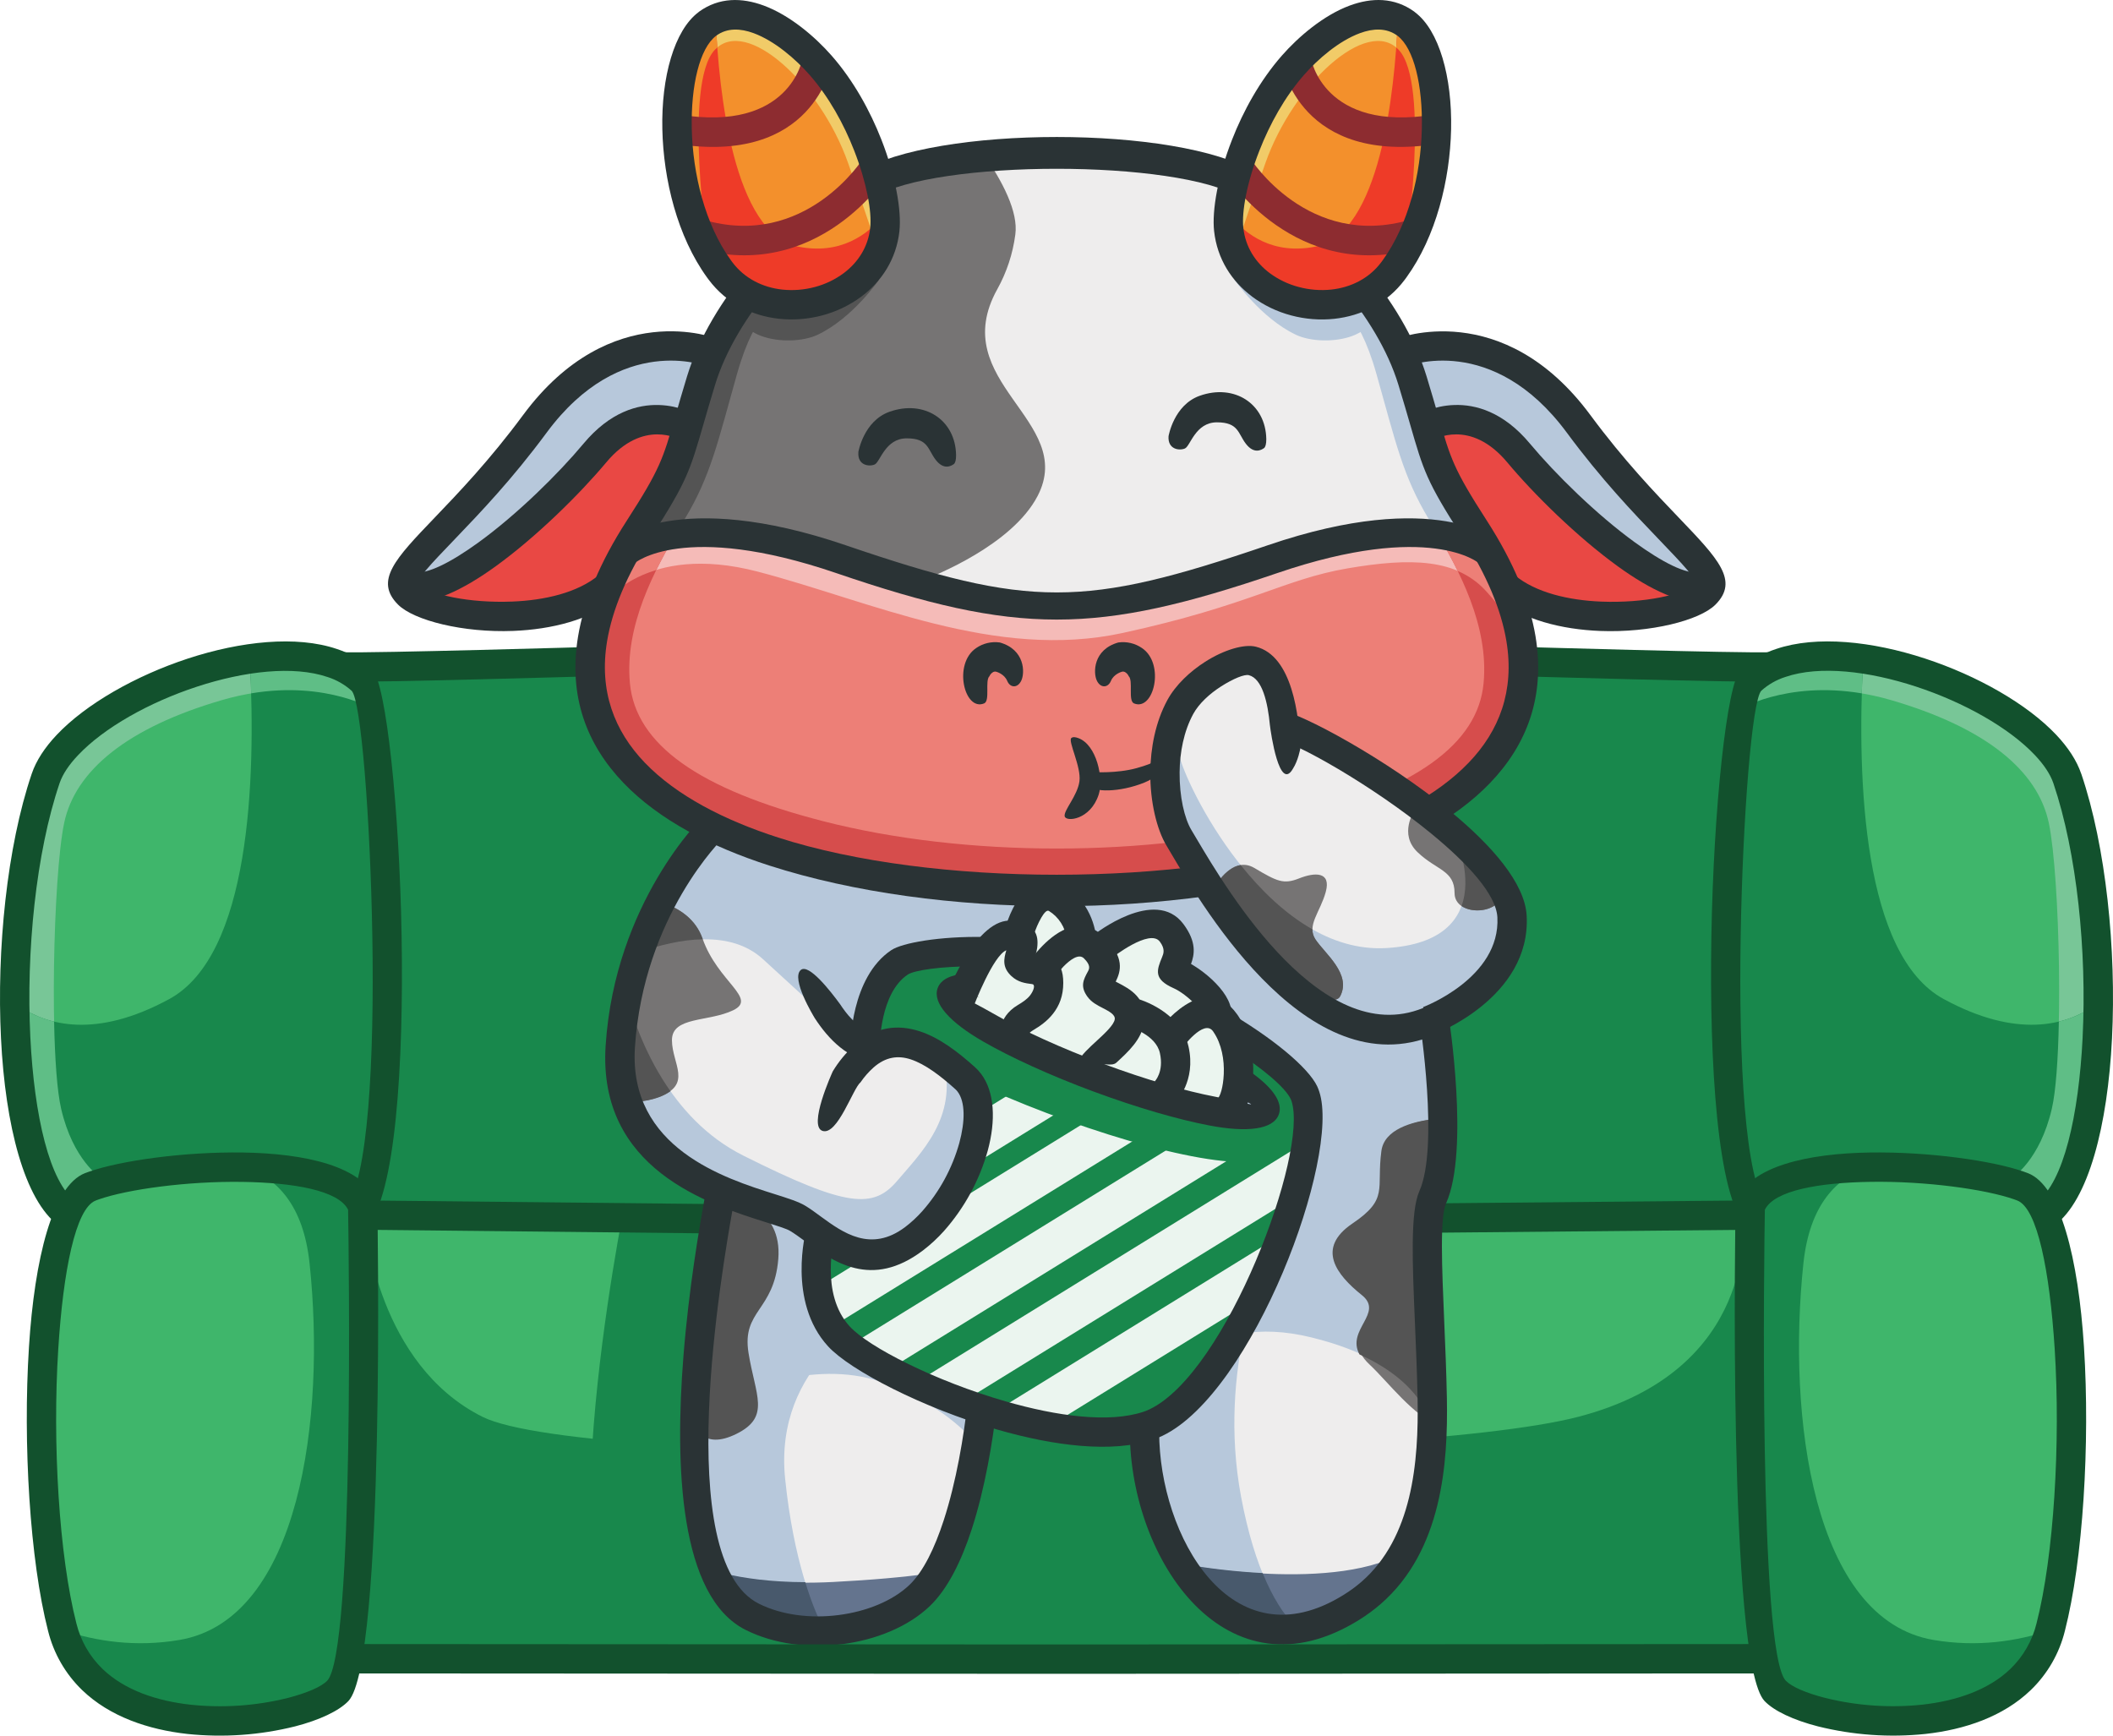 <svg width="252" height="207" viewBox="0 0 252 207" fill="none" xmlns="http://www.w3.org/2000/svg">
<path fill-rule="evenodd" clip-rule="evenodd" d="M182.612 78.667C182.612 78.667 208.635 79.544 209.131 79.468C209.626 79.392 217.386 77.105 227.088 80.154C236.79 83.203 244.081 88.051 246.416 91.016C248.751 93.982 250.668 120.745 249.117 131.95C247.566 143.154 244.703 145.21 244.703 145.21C244.703 145.21 210.96 198.383 211.527 198.259C212.094 198.135 125.997 197.855 125.997 197.855C125.997 197.855 39.896 198.134 40.466 198.259C41.037 198.385 7.29 145.21 7.29 145.21C7.29 145.21 4.428 143.147 2.876 131.947C1.325 120.747 3.242 93.982 5.577 91.013C7.912 88.045 15.203 83.2 24.905 80.151C34.608 77.102 42.374 79.389 42.864 79.465C43.354 79.541 69.383 78.664 69.383 78.664L125.997 94.239L182.612 78.667Z" fill="#3FB66B"/>
<path fill-rule="evenodd" clip-rule="evenodd" d="M44.205 79.455C43.412 79.473 42.927 79.479 42.861 79.468C42.366 79.392 34.605 77.105 24.902 80.154C15.2 83.203 7.912 88.051 5.577 91.016C3.242 93.982 1.325 120.745 2.876 131.95C3.862 139.061 5.374 142.488 6.348 144.043C7.293 144.216 8.084 144.172 8.405 144.273C9.073 144.481 11.957 140.411 11.957 140.411C11.957 140.411 8.71 138.378 7.29 132.231C5.87 126.083 6.327 104.536 7.645 98.184C8.964 91.832 15.305 86.751 26.458 83.5C37.612 80.249 44.771 84.719 44.771 84.719C44.835 82.947 44.642 81.176 44.198 79.459" fill="#78C697"/>
<path fill-rule="evenodd" clip-rule="evenodd" d="M211.245 198.244C205.97 198.114 125.997 197.855 125.997 197.855C125.997 197.855 57.143 198.079 42.996 198.215L43.663 146.386C43.663 146.386 45.083 162.744 57.533 168.972C69.982 175.201 166.784 174.554 188.238 168.972C209.692 163.391 207.838 145.788 207.838 145.788C207.091 164.446 210.058 189.261 211.245 198.243" fill="#18884C"/>
<path fill-rule="evenodd" clip-rule="evenodd" d="M207.79 79.455C208.583 79.473 209.067 79.479 209.134 79.468C209.628 79.392 217.389 77.105 227.091 80.154C236.794 83.203 244.084 88.051 246.42 91.016C248.755 93.982 250.672 120.745 249.121 131.95C248.135 139.061 246.623 142.488 245.649 144.043C244.705 144.216 243.914 144.172 243.592 144.273C242.924 144.481 240.041 140.411 240.041 140.411C240.041 140.411 243.287 138.378 244.707 132.231C246.127 126.083 245.672 104.536 244.352 98.184C243.032 91.832 236.692 86.751 225.539 83.5C214.385 80.249 207.226 84.719 207.226 84.719C207.162 82.947 207.355 81.175 207.801 79.459" fill="#78C697"/>
<path fill-rule="evenodd" clip-rule="evenodd" d="M238.569 154.891C242.2 149.155 244.704 145.208 244.704 145.208C244.704 145.208 247.566 143.145 249.117 131.945C249.543 128.872 249.715 124.625 249.674 120.022C246.389 122.229 240.602 123.933 231.806 119.15C222.175 113.911 221.473 93.097 222.185 79.001C214.884 77.841 209.538 79.405 209.131 79.468C209.046 79.482 208.204 79.468 206.869 79.432C200.329 100.377 203.342 137.604 205.592 144.076C208.074 151.216 224.893 156.818 238.569 154.891Z" fill="#18884C"/>
<path fill-rule="evenodd" clip-rule="evenodd" d="M222.041 82.694C222.076 81.425 222.126 80.188 222.19 79.001C214.889 77.841 209.543 79.405 209.136 79.468C209.072 79.479 208.589 79.468 207.792 79.455C207.346 81.171 207.153 82.943 207.217 84.715C207.217 84.715 212.901 81.161 222.042 82.694M245.648 144.039C246.621 142.484 248.134 139.057 249.119 131.945C249.545 128.872 249.716 124.625 249.676 120.022C248.418 120.87 247.018 121.485 245.543 121.839C245.454 126.277 245.188 130.139 244.706 132.226C243.286 138.374 240.04 140.407 240.04 140.407C240.04 140.407 242.923 144.476 243.59 144.269C243.911 144.164 244.703 144.212 245.646 144.039H245.648Z" fill="#5FBE86"/>
<path fill-rule="evenodd" clip-rule="evenodd" d="M156.806 197.961L134.559 197.881C131.093 190.476 131.413 178.903 129.649 178.226C127.013 177.211 113.549 175.201 113.549 175.201C113.549 175.201 113.549 181.429 110.171 190.61C109.149 193.386 106.778 195.92 103.625 197.931C94.535 197.964 83.844 198.004 73.863 198.046C65.341 186.442 75.068 140.664 75.068 140.664C82.778 134.98 164.752 158.53 168 172.132C170.105 180.955 164.528 191.483 156.801 197.961" fill="#18884C"/>
<path fill-rule="evenodd" clip-rule="evenodd" d="M13.425 154.891C9.795 149.155 7.29 145.21 7.29 145.21C7.29 145.21 4.428 143.147 2.876 131.947C2.451 128.874 2.286 124.627 2.321 120.024C5.597 122.23 11.391 123.935 20.187 119.151C29.819 113.912 30.521 93.099 29.809 79.002C37.11 77.843 42.457 79.407 42.864 79.47C42.949 79.483 43.79 79.47 45.125 79.434C51.664 100.379 48.651 137.606 46.403 144.078C43.921 151.217 27.102 156.819 13.425 154.892" fill="#18884C"/>
<path fill-rule="evenodd" clip-rule="evenodd" d="M29.953 82.694C29.919 81.425 29.87 80.188 29.804 79.001C37.105 77.841 42.452 79.405 42.86 79.468C42.922 79.479 43.406 79.468 44.204 79.455C44.648 81.171 44.841 82.943 44.777 84.715C44.777 84.715 39.093 81.161 29.952 82.694M6.348 144.039C5.374 142.484 3.862 139.057 2.876 131.945C2.451 128.872 2.286 124.625 2.321 120.022C3.578 120.87 4.978 121.485 6.452 121.839C6.542 126.277 6.808 130.139 7.29 132.226C8.71 138.374 11.957 140.407 11.957 140.407C11.957 140.407 9.073 144.476 8.405 144.269C8.084 144.164 7.293 144.212 6.348 144.039Z" fill="#5FBE86"/>
<path fill-rule="evenodd" clip-rule="evenodd" d="M182.612 78.667C182.612 78.667 207.397 79.502 209.04 79.471C207.099 89.779 204.72 104.197 204.925 111.646C205.267 124.045 208.728 143.915 208.728 143.915C208.728 143.915 206.966 144.69 206.04 144.677C205.114 144.663 48.779 144.975 48.779 144.975L44.011 143.169C44.011 143.169 46.549 109.914 45.736 96.804C45.358 90.939 44.384 85.127 42.83 79.459H42.857C43.351 79.535 69.376 78.658 69.376 78.658L125.997 94.239L182.612 78.667Z" fill="#18884C"/>
<path d="M43.289 143.166L84.811 143.599L84.785 147.101L43.262 146.667L43.289 143.166Z" fill="#12512D"/>
<path d="M208.734 146.667L170.369 147.025L170.341 143.523L208.706 143.166L208.734 146.667Z" fill="#12512D"/>
<path d="M40.855 77.786C44.376 77.919 70.781 77.148 70.857 77.145L70.953 80.647C70.876 80.647 44.346 81.424 40.732 81.288L40.855 77.786Z" fill="#12512D"/>
<path d="M211.263 81.288C207.648 81.424 181.117 80.65 181.041 80.647L181.137 77.145C181.213 77.145 207.618 77.919 211.139 77.786L211.263 81.288Z" fill="#12512D"/>
<path fill-rule="evenodd" clip-rule="evenodd" d="M84.344 98.375C84.344 98.375 74.938 111.9 74.026 122.726C73.113 133.553 85.743 141.699 85.743 141.699C85.743 141.699 82.011 172.054 84.755 184.078C87.499 196.101 99.022 195.162 104.762 193.528C110.503 191.894 114.887 178.674 116.334 175.387C117.781 172.101 118.687 169.241 118.687 169.241L135.814 171.424C135.814 171.424 139.386 192.39 148.749 193.755C158.112 195.121 167.925 189.563 170.665 178.283C173.404 167.002 169.878 147.793 170.347 144.288C170.815 140.783 171.198 136.742 171.35 130.95C171.502 125.158 170.512 119.597 170.512 119.597C170.512 119.597 159.041 112.479 143.405 106.517C123.469 98.918 97.224 92.565 84.344 98.374" fill="#EEEDED"/>
<path fill-rule="evenodd" clip-rule="evenodd" d="M83.865 165.336C83.61 172.45 83.725 179.561 84.761 184.081C86.662 192.426 92.796 194.526 98.293 194.484C96.982 191.888 94.635 186.085 93.638 176.382C92.218 162.56 104.388 156.87 104.388 156.87C104.388 156.87 91.94 156.295 83.867 165.336" fill="#B7C8DB"/>
<path fill-rule="evenodd" clip-rule="evenodd" d="M131.124 170.831L135.814 171.428C135.814 171.428 139.385 192.394 148.748 193.76C150.569 194.025 152.418 194.03 154.24 193.775C152.308 191.703 149.674 187.379 148.014 178.517C145.134 163.152 150.894 150.282 151.366 149.493C138.388 154.423 132.611 162.182 131.124 170.831Z" fill="#B7C8DB"/>
<path fill-rule="evenodd" clip-rule="evenodd" d="M85.155 147.124C84.641 152.267 83.96 160.33 83.787 168.009C88.669 165.548 97.804 162.009 105.604 165C112.135 167.505 115.526 170.813 117.223 173.269C118.142 170.968 118.687 169.246 118.687 169.246L129.771 170.657C134.464 167.931 138.879 165.305 138.879 165.305C138.879 165.305 143.3 156.281 156.432 159.513C169.564 162.744 170.724 169.586 170.724 169.586C170.724 169.586 171.117 168.654 171.714 167.099C171.696 157.221 170.01 146.781 170.343 144.293C170.813 140.788 171.194 136.747 171.347 130.955C171.392 128.768 171.314 126.579 171.112 124.401C170.128 123.98 168.941 123.72 167.491 123.638C159.323 123.174 156.127 123.231 156.127 123.231C156.127 123.231 102.787 150.107 101.101 150.289C99.832 150.424 91.754 146.886 85.155 147.125" fill="#B7C8DB"/>
<path fill-rule="evenodd" clip-rule="evenodd" d="M74.707 118.673C74.377 120.004 74.149 121.358 74.026 122.723C73.112 133.547 85.744 141.696 85.744 141.696C85.744 141.696 85.287 145.419 84.81 150.77C95.313 157.853 109.46 163.863 121.939 161.228C145.576 156.265 110.88 119.877 112.543 126.581C114.206 133.284 109.866 137.459 107.019 140.813C104.171 144.167 101.096 144.06 88.654 137.825C79.859 133.426 76.135 123.887 74.707 118.666" fill="#B7C8DB"/>
<path fill-rule="evenodd" clip-rule="evenodd" d="M84.344 98.375C84.344 98.375 79.395 105.492 76.328 113.539C81.09 111.879 87.154 110.878 90.995 114.396C98.096 120.899 100.973 123.509 101.457 124.068C101.941 124.627 134.023 131.687 147.461 129.643C160.898 127.6 164.134 121.946 164.134 121.946C164.134 121.946 152.883 118.104 144.979 107.128C144.459 106.92 143.935 106.716 143.405 106.517C123.47 98.918 97.224 92.565 84.344 98.374" fill="#B7C8DB"/>
<path fill-rule="evenodd" clip-rule="evenodd" d="M140.767 186.522C142.742 190.218 145.368 193.267 148.749 193.76C152.482 194.312 156.294 193.754 159.714 192.157C163.133 190.559 166.008 187.992 167.981 184.774C159.712 190.232 140.792 186.526 140.767 186.522ZM85.981 187.638C89.997 195.883 99.663 194.982 104.767 193.53C106.987 192.899 109.001 190.542 110.723 187.687C107.793 188.087 104.063 188.434 99.314 188.677C93.751 188.958 89.392 188.483 85.981 187.638Z" fill="#64748E"/>
<path fill-rule="evenodd" clip-rule="evenodd" d="M85.981 187.638C86.803 189.382 88.048 190.895 89.601 192.037C89.885 192.245 90.178 192.435 90.475 192.611C90.572 192.669 90.67 192.724 90.773 192.778H90.782C91.081 192.941 91.379 193.092 91.689 193.226L91.723 193.241C91.822 193.285 91.919 193.327 92.014 193.367H92.023C92.231 193.452 92.44 193.533 92.652 193.606H92.674C92.767 193.639 92.859 193.67 92.953 193.7L93.007 193.718C93.103 193.749 93.197 193.778 93.292 193.806H93.312C93.416 193.837 93.522 193.867 93.627 193.896L93.665 193.905L93.931 193.973L94.007 193.993L94.245 194.047L94.324 194.064L94.623 194.126H94.633C94.731 194.145 94.832 194.165 94.932 194.181L95.03 194.199L95.236 194.232L95.35 194.25L95.544 194.278L95.663 194.295L95.942 194.329L96.066 194.342L96.24 194.36L96.398 194.375L96.526 194.386L96.702 194.399H96.807C96.934 194.408 97.062 194.416 97.189 194.421H97.249H97.441H97.541H97.727H97.831H98.024H98.282C97.377 192.579 96.628 190.664 96.042 188.697C92.011 188.685 88.693 188.249 85.982 187.576" fill="#48596C"/>
<path fill-rule="evenodd" clip-rule="evenodd" d="M140.834 186.647L141.01 186.968L141.103 187.133C141.162 187.239 141.223 187.345 141.285 187.449L141.361 187.579C141.428 187.693 141.497 187.805 141.564 187.917L141.631 188.025C141.706 188.144 141.78 188.262 141.855 188.379L141.915 188.47C141.991 188.586 142.064 188.703 142.145 188.816L142.209 188.909C142.285 189.019 142.358 189.13 142.442 189.239L142.496 189.315C142.579 189.43 142.663 189.544 142.748 189.654L142.8 189.723C142.889 189.838 142.978 189.951 143.069 190.064L143.115 190.121C143.206 190.233 143.299 190.343 143.393 190.451L143.441 190.506C143.535 190.613 143.63 190.721 143.726 190.824L143.757 190.859C143.856 190.963 143.956 191.068 144.056 191.169L144.093 191.207C144.195 191.308 144.299 191.408 144.404 191.505L144.443 191.541C144.547 191.638 144.653 191.734 144.761 191.825L144.796 191.856C144.907 191.949 145.017 192.04 145.129 192.128L145.15 192.145C145.262 192.231 145.376 192.315 145.489 192.397L145.515 192.415C145.63 192.496 145.746 192.575 145.864 192.65L145.895 192.671C146.013 192.745 146.132 192.817 146.254 192.886L146.282 192.901C146.405 192.969 146.527 193.035 146.652 193.096L146.672 193.107C146.797 193.168 146.924 193.226 147.053 193.28H147.066C147.193 193.334 147.323 193.385 147.454 193.43L147.483 193.44C147.612 193.485 147.744 193.527 147.877 193.564H147.901C148.035 193.601 148.169 193.636 148.305 193.664H148.329C148.468 193.694 148.608 193.719 148.749 193.739C148.864 193.757 148.977 193.772 149.091 193.787H149.098C149.209 193.802 149.319 193.814 149.43 193.827H149.45C149.555 193.839 149.659 193.849 149.765 193.858H149.806L150.095 193.882H150.17L150.416 193.899H150.531L150.761 193.911H150.881H151.079H151.245H151.76C152.59 193.902 153.418 193.839 154.24 193.724C153.144 192.55 151.824 190.651 150.584 187.612C147.291 187.44 144.012 187.058 140.767 186.471L140.834 186.647Z" fill="#48596C"/>
<path fill-rule="evenodd" clip-rule="evenodd" d="M87.567 143.047C87.567 143.047 93.326 143.963 92.82 150.162C92.314 156.362 88.457 156.265 89.268 161.344C90.079 166.424 91.938 168.963 87.848 171C83.759 173.036 82.791 170.103 82.428 168.974C82.066 167.844 83.784 144.354 87.567 143.05" fill="#545454"/>
<path fill-rule="evenodd" clip-rule="evenodd" d="M171.671 169.993C172.052 159.354 169.981 147.031 170.347 144.297C170.747 141.309 171.083 137.943 171.267 133.435C168.51 133.762 165.294 134.696 164.958 137.261C164.349 141.834 165.87 142.951 161.509 145.899C157.148 148.846 159.58 151.997 162.625 154.435C165.669 156.873 159.393 159.066 163.343 162.747C165.508 164.765 168.652 169.008 171.671 169.997" fill="#767474"/>
<path fill-rule="evenodd" clip-rule="evenodd" d="M170.386 147.095V147.027L170.37 146.776V146.768C170.358 146.584 170.347 146.408 170.338 146.238L170.328 146.014V145.924V145.766V145.682V145.561V145.461V144.887V144.79V144.723V144.626V144.569C170.328 144.535 170.328 144.502 170.328 144.47V144.424C170.328 144.379 170.338 144.336 170.343 144.296L170.362 144.155V144.131L170.377 144.015V143.965L170.389 143.873L170.398 143.798L170.407 143.731L170.421 143.631V143.589L170.437 143.464V143.446L170.455 143.296V143.289L170.473 143.151V143.118L170.488 143.006V142.948L170.5 142.86L170.509 142.775V142.714L170.522 142.603V142.566L170.539 142.428V142.418L170.555 142.268V142.253L170.571 142.119V142.077L170.583 141.968V141.899L170.594 141.816L170.604 141.722V141.663L170.618 141.541V141.511L170.634 141.362L170.65 141.212V141.188L170.664 141.055V141.005L170.676 140.898L170.683 140.819V140.742L170.695 140.634V140.582L170.709 140.446V140.422L170.725 140.262L170.74 140.104V140.071L170.752 139.941V139.88L170.761 139.777L170.776 139.612L170.788 139.491V139.445L170.801 139.295V139.278L170.816 139.11V139.085L170.83 138.935V138.894L170.84 138.765V138.692V138.593L170.849 138.489V138.42L170.86 138.284V138.245L170.871 138.078V138.069L170.885 137.893V137.87L170.895 137.721V137.667L170.904 137.542L170.918 137.361V137.241V137.179L170.928 137.029V136.998L170.942 136.813L170.954 136.627V136.594L170.963 136.445L170.974 136.257V136.157V136.066L170.997 135.68L171.007 135.486V135.475L171.016 135.29L171.027 135.092V135.012V134.893V134.876L171.036 134.691V134.542V134.491L171.045 134.301V134.286L171.054 134.082V134.061V133.874V133.816V133.666V133.572V133.456C168.297 133.783 165.081 134.717 164.745 137.282C164.136 141.855 165.658 142.972 161.296 145.92C156.935 148.867 159.367 152.018 162.412 154.456C165.099 156.61 160.52 158.573 162.135 161.537C169.711 164.973 170.512 169.592 170.515 169.612C170.515 169.592 170.912 168.663 171.503 167.124C171.49 159.475 170.476 151.492 170.173 147.121" fill="#545454"/>
<path fill-rule="evenodd" clip-rule="evenodd" d="M78.941 107.641C76.667 112.185 74.445 117.74 74.026 122.729C73.76 125.883 74.644 128.808 76.029 131.373C76.878 131.317 77.714 131.144 78.515 130.859C82.675 129.335 80.138 126.896 80.138 124.05C80.138 121.204 84.509 121.905 87.443 120.487C90.376 119.069 85.617 117.133 83.79 111.951C82.957 109.587 80.985 108.301 78.941 107.641Z" fill="#767474"/>
<path fill-rule="evenodd" clip-rule="evenodd" d="M83.817 112.022L83.791 111.951C82.957 109.587 80.985 108.301 78.941 107.641C78.023 109.475 77.114 111.473 76.328 113.533C78.651 112.723 81.284 112.07 83.817 112.022Z" fill="#545454"/>
<path fill-rule="evenodd" clip-rule="evenodd" d="M74.375 120.209L74.363 120.272L74.327 120.463L74.317 120.527L74.294 120.651L74.282 120.714L74.272 120.777L74.254 120.886L74.235 121.008L74.221 121.092L74.202 121.22L74.193 121.283V121.304V121.346L74.169 121.519V121.534V121.558L74.147 121.724L74.139 121.779V121.796L74.117 121.973V122.015V122.036L74.096 122.223V122.251L74.075 122.466V122.502C74.075 122.578 74.061 122.652 74.055 122.731C74.041 122.897 74.03 123.061 74.023 123.225V123.248C74.023 123.409 74.012 123.57 74.011 123.73V123.742C74.011 123.904 74.011 124.065 74.011 124.225V124.249C74.011 124.398 74.023 124.555 74.032 124.707V124.745C74.042 124.894 74.054 125.043 74.069 125.202V125.236C74.084 125.386 74.1 125.535 74.12 125.671V125.725C74.139 125.874 74.162 126.007 74.184 126.146L74.196 126.216C74.22 126.349 74.245 126.484 74.272 126.617L74.287 126.694C74.314 126.821 74.342 126.947 74.372 127.072L74.394 127.171C74.424 127.292 74.454 127.411 74.487 127.531L74.518 127.646C74.55 127.758 74.581 127.868 74.614 127.979L74.659 128.128C74.689 128.227 74.722 128.326 74.754 128.427L74.808 128.59C74.839 128.681 74.872 128.771 74.904 128.862C74.935 128.953 74.956 129.001 74.981 129.071L75.066 129.294L75.156 129.516L75.231 129.694C75.272 129.793 75.314 129.891 75.358 129.993L75.429 130.154L75.546 130.405L75.614 130.555C75.67 130.668 75.725 130.782 75.781 130.894L75.798 130.927C75.858 131.042 75.916 131.157 75.977 131.27L76.041 131.391C76.89 131.335 77.726 131.162 78.527 130.877C79.037 130.703 79.519 130.457 79.958 130.145C77.109 126.098 75.537 121.688 74.719 118.697C74.594 119.211 74.483 119.724 74.387 120.233" fill="#545454"/>
<path fill-rule="evenodd" clip-rule="evenodd" d="M115.124 119.054C115.124 119.054 116.79 113.005 119.187 112.243C121.583 111.481 124.247 106.405 125.997 106.695C127.747 106.985 129.536 112.091 129.536 112.091C129.536 112.091 136.65 108.28 138.439 110.298C140.228 112.317 140.265 116.471 140.493 116.776C140.722 117.081 146.048 121.007 146.764 125.085C147.481 129.164 147.792 131.373 147.145 131.791C146.499 132.21 129.65 127.335 127.211 126.306C124.771 125.276 115.035 121.961 115.117 119.054" fill="#EBF5EF"/>
<path fill-rule="evenodd" clip-rule="evenodd" d="M102.37 123.18C102.37 123.18 106.479 114.605 109.295 114.035C112.111 113.464 116.371 114.224 116.371 114.224C116.371 114.224 113.86 120.051 114.773 120.969C115.687 121.888 139.047 132.783 144.564 133.09C150.081 133.396 150.866 132.592 150.879 132.098C150.893 131.603 148.522 127.029 148.749 126.271C148.976 125.514 151.869 125.586 152.516 126.271C153.162 126.957 156.32 131.074 155.826 135.384C155.332 139.694 146.378 167.066 137.716 169.76C129.055 172.453 121.66 169.988 115.953 167.359C110.246 164.73 100.201 160.919 99.021 157.798C97.842 154.677 98.033 148.535 98.146 148.347C98.26 148.159 103.853 151.891 107.354 149.299C110.855 146.707 117.059 135.694 116.638 131.769C116.217 127.844 110.397 124.337 109.294 124.032C108.19 123.727 102.599 124.261 102.599 124.261L102.37 123.18Z" fill="#18884C"/>
<path fill-rule="evenodd" clip-rule="evenodd" d="M98.061 150.02C98.061 149.051 98.111 148.394 98.147 148.334C98.183 148.274 98.78 148.612 99.688 149.018L98.061 150.02ZM126.614 126.675C128.415 127.467 130.282 128.264 132.117 129.017L113.861 140.28C115.293 137.527 116.386 134.752 116.613 132.846L126.614 126.675Z" fill="#EBF5EF"/>
<path fill-rule="evenodd" clip-rule="evenodd" d="M135.246 130.271C137.44 131.119 139.481 131.848 141.169 132.353L99.239 158.219C99.153 158.081 99.08 157.936 99.021 157.784C98.548 156.529 98.295 154.789 98.17 153.143L103.097 150.101C104.55 150.333 106.083 150.222 107.351 149.285C108.354 148.538 109.58 147.107 110.809 145.344L135.246 130.271Z" fill="#EBF5EF"/>
<path fill-rule="evenodd" clip-rule="evenodd" d="M145.648 133.137C150.185 133.287 150.873 132.558 150.873 132.092C150.873 132.064 150.87 132.036 150.863 132.01L152.487 134.645L106.43 163.067C104.579 162.171 102.863 161.252 101.537 160.348L145.648 133.137Z" fill="#EBF5EF"/>
<path fill-rule="evenodd" clip-rule="evenodd" d="M155.681 136.231C155.383 137.704 154.675 140.208 153.667 143.21L115.136 166.979C113.512 166.247 111.62 165.439 109.715 164.589L155.681 136.231Z" fill="#EBF5EF"/>
<path fill-rule="evenodd" clip-rule="evenodd" d="M152.038 147.76C151.08 150.285 149.976 152.946 148.768 155.514L124.707 170.357C122.585 169.911 120.507 169.273 118.499 168.451L152.038 147.76Z" fill="#EBF5EF"/>
<path fill-rule="evenodd" clip-rule="evenodd" d="M103.208 121.548C104.552 119.03 107.262 114.447 109.295 114.035C112.11 113.462 116.371 114.224 116.371 114.224C116.371 114.224 113.86 120.051 114.774 120.969C115.687 121.888 139.047 132.783 144.564 133.09C150.081 133.396 150.866 132.592 150.879 132.098C150.893 131.603 148.522 127.029 148.749 126.271C148.976 125.514 151.869 125.586 152.516 126.271C153.162 126.957 156.32 131.074 155.826 135.384C155.816 135.477 155.799 135.583 155.781 135.697C154.635 137.102 152.682 138.182 149.424 138.526C143.086 139.194 127.374 134.418 115.302 128.712C113.403 126.173 110.099 124.25 109.294 124.028C108.867 123.91 107.76 123.917 106.569 123.972C105.403 123.233 104.28 122.427 103.208 121.557" fill="#18884C"/>
<path d="M248.377 123.697C248.886 113.483 247.711 101.728 244.89 93.414C244.52 92.325 243.752 91.189 242.686 90.058C239.594 86.784 234.2 83.753 228.502 81.884C222.863 80.037 217.005 79.344 212.939 80.733C211.874 81.07 210.892 81.63 210.059 82.377C208.968 83.47 207.839 97.265 207.594 111.716C207.349 126.167 208.084 140.997 210.795 143.874C210.852 143.936 210.755 143.83 210.819 143.894C213.456 146.532 219.318 147.666 225.504 147.594C232.308 147.518 239.349 145.964 242.933 143.329C246.101 141 247.914 133.073 248.381 123.688M248.215 92.28C251.173 100.997 252.409 113.249 251.881 123.853C251.364 134.207 249.092 143.154 245.013 146.157C240.856 149.214 233.005 151.011 225.538 151.096C218.51 151.177 211.691 149.729 208.342 146.38C208.318 146.354 208.342 146.38 208.25 146.278C204.816 142.646 203.844 126.857 204.102 111.662C204.36 96.468 205.95 81.525 207.584 79.892L207.603 79.879L207.615 79.867L207.636 79.846C208.837 78.739 210.263 77.905 211.817 77.402C216.65 75.759 223.305 76.48 229.584 78.539C235.805 80.577 241.755 83.951 245.243 87.652C246.642 89.138 247.673 90.699 248.211 92.284L248.215 92.28Z" fill="#12512D"/>
<path fill-rule="evenodd" clip-rule="evenodd" d="M126.03 18.214C126.03 18.214 146.653 16.005 155.478 26.066C164.304 36.128 166.975 41.463 168.149 42.033C169.322 42.604 175.949 40.51 181.694 43.901C187.439 47.292 199.611 65.014 201.44 67.072C203.269 69.129 204.255 71.035 202.809 71.646C201.364 72.257 183.281 72.563 181.694 72.521C180.107 72.48 183.239 91.067 167.045 98.704C150.851 106.341 126.03 106.024 126.03 106.024C126.03 106.024 101.21 106.342 85.016 98.704C68.822 91.066 71.955 72.481 70.368 72.521C68.78 72.562 50.697 72.255 49.251 71.646C47.804 71.036 48.794 69.13 50.615 67.078C52.437 65.025 64.616 47.299 70.362 43.907C76.107 40.514 82.727 42.611 83.907 42.039C85.086 41.467 87.749 36.132 96.576 26.072C105.403 16.012 126.024 18.22 126.024 18.22" fill="#EEEDED"/>
<path fill-rule="evenodd" clip-rule="evenodd" d="M89.381 34.888C86.073 39.276 84.679 41.663 83.913 42.033C82.734 42.605 76.113 40.51 70.368 43.901C64.622 47.292 52.448 65.014 50.616 67.078C48.783 69.141 47.8 71.041 49.245 71.652C50.69 72.263 68.773 72.569 70.362 72.527C71.95 72.486 68.821 91.067 85.016 98.704C101.212 106.341 126.03 106.024 126.03 106.024V100.913C126.03 100.913 113.018 101.752 98.18 97.941C83.341 94.13 75.808 88.795 75.123 81.478C74.438 74.16 78.548 67.078 81.657 61.917C84.766 56.757 85.624 52.666 87.907 44.588C90.19 36.51 92.913 36.256 92.913 36.256C92.913 36.256 91.57 35.768 89.381 34.889" fill="#B7C8DB"/>
<path fill-rule="evenodd" clip-rule="evenodd" d="M162.681 34.888C165.987 39.276 167.381 41.663 168.149 42.033C169.328 42.605 175.949 40.51 181.694 43.901C187.44 47.292 199.611 65.014 201.44 67.072C203.269 69.129 204.255 71.035 202.81 71.646C201.364 72.257 183.281 72.563 181.694 72.521C180.107 72.48 183.24 91.067 167.046 98.704C150.851 106.341 126.03 106.024 126.03 106.024V100.913C126.03 100.913 139.043 101.752 153.881 97.941C168.719 94.13 176.252 88.795 176.937 81.478C177.623 74.16 173.514 67.072 170.403 61.917C167.293 56.763 166.436 52.666 164.153 44.588C161.87 36.51 159.147 36.256 159.147 36.256C159.147 36.256 160.491 35.768 162.681 34.889" fill="#B7C8DB"/>
<path fill-rule="evenodd" clip-rule="evenodd" d="M147.233 33.373C147.233 33.373 150.388 37.962 154.564 39.931C158.058 41.575 166.146 40.305 163.186 34.927C163.186 34.927 154.871 37.041 147.233 33.373Z" fill="#B7C8DB"/>
<path fill-rule="evenodd" clip-rule="evenodd" d="M85.331 40.466C87.037 38.148 90.197 33.343 96.581 26.066C101.605 20.338 110.451 18.596 117.14 18.148C119.596 21.641 121.456 25.285 121.089 27.971C120.791 30.259 120.062 32.469 118.942 34.486C112.768 45.581 128.436 50.111 123.751 59.145C120.708 65.014 111.424 68.673 110.055 69.206C108.686 69.74 75.694 64.65 75.694 64.65C75.694 64.65 84.653 43.79 85.331 40.874C85.356 40.739 85.356 40.601 85.331 40.466Z" fill="#767474"/>
<path fill-rule="evenodd" clip-rule="evenodd" d="M104.827 33.373C104.827 33.373 101.679 37.962 97.499 39.931C94.005 41.575 85.917 40.305 88.878 34.927C88.878 34.927 97.194 37.041 104.83 33.373" fill="#545454"/>
<path fill-rule="evenodd" clip-rule="evenodd" d="M79.699 65.261C77.249 64.89 75.69 64.65 75.69 64.65C75.69 64.65 84.649 43.79 85.327 40.874C85.353 40.739 85.353 40.601 85.327 40.466C86.208 39.271 87.477 37.41 89.376 34.888C91.57 35.766 92.909 36.255 92.909 36.255C92.909 36.255 90.185 36.507 87.902 44.586C85.62 52.666 84.767 56.765 81.652 61.916C81.025 62.962 80.356 64.076 79.695 65.259" fill="#545454"/>
<path fill-rule="evenodd" clip-rule="evenodd" d="M81.82 51.638C81.82 51.638 76.76 47.788 70.978 53.58C65.195 59.372 55.957 67.808 52.332 69.511C48.706 71.214 49.365 70.388 50.43 70.845C51.494 71.302 50.697 73.513 59.942 73.086C69.187 72.659 72.954 69.58 73.529 68.513C74.104 67.446 81.823 51.632 81.823 51.632" fill="#E94844"/>
<path fill-rule="evenodd" clip-rule="evenodd" d="M170.242 51.638C170.242 51.638 175.302 47.788 181.085 53.58C186.867 59.372 196.104 67.806 199.727 69.51C203.351 71.213 202.696 70.386 201.63 70.844C200.564 71.301 201.364 73.512 192.119 73.085C182.873 72.657 179.106 69.578 178.531 68.512C177.957 67.445 170.237 51.63 170.237 51.63" fill="#E94844"/>
<path fill-rule="evenodd" clip-rule="evenodd" d="M181.347 72.992C180.526 75.92 181.698 91.793 167.045 98.704C150.851 106.339 126.029 106.024 126.029 106.024C126.029 106.024 101.21 106.342 85.016 98.704C70.362 91.793 71.533 75.92 70.712 72.992C72.045 67.702 75.002 63.022 81.286 62.956C95.821 62.806 111.343 71.416 117.278 71.873C123.214 72.33 126.029 72.332 126.029 72.332C126.029 72.332 128.845 72.332 134.781 71.873C140.716 71.414 156.239 62.803 170.773 62.956C177.059 63.022 180.015 67.702 181.347 72.992Z" fill="#ED7F77"/>
<path fill-rule="evenodd" clip-rule="evenodd" d="M181.347 72.992C181.198 73.516 181.117 74.457 180.995 75.681C179.961 73.847 178.728 72.134 177.317 70.572C173.779 66.608 168.262 66.495 160.69 67.79C153.119 69.085 149.125 72.173 133.906 75.488C118.687 78.803 103.811 71.677 90.342 68.168C76.873 64.659 71.889 72.131 71.889 72.131C71.996 70.83 72.209 69.539 72.526 68.273C74.257 65.201 76.996 63.005 81.286 62.96C95.821 62.811 111.344 71.42 117.279 71.877C123.214 72.335 126.03 72.336 126.03 72.336C126.03 72.336 128.846 72.336 134.781 71.877C140.716 71.419 156.239 62.808 170.773 62.96C177.059 63.026 180.015 67.706 181.347 72.996" fill="#F5BBB8"/>
<path fill-rule="evenodd" clip-rule="evenodd" d="M70.712 72.992C71.533 75.92 70.362 91.793 85.016 98.704C101.21 106.339 126.029 106.024 126.029 106.024C126.029 106.024 150.851 106.342 167.045 98.704C181.698 91.793 180.526 75.92 181.347 72.992C180.033 67.774 177.14 63.15 171.028 62.962C174.034 68.007 177.577 74.643 176.936 81.477C176.251 88.798 168.724 94.129 153.88 97.941C136.962 102.286 115.099 102.286 98.179 97.941C83.342 94.129 75.808 88.795 75.123 81.477C74.484 74.643 78.027 68.007 81.031 62.962C74.921 63.15 72.026 67.774 70.712 72.992Z" fill="#D64D4C"/>
<path fill-rule="evenodd" clip-rule="evenodd" d="M78.266 67.984C79.148 66.192 80.114 64.5 81.031 62.962C76.886 63.09 74.222 65.259 72.52 68.268C72.202 69.539 71.989 70.834 71.883 72.14C71.883 72.14 73.743 69.354 78.26 67.984M180.985 75.687C181.107 74.457 181.191 73.516 181.337 72.998C180.023 67.78 177.129 63.156 171.018 62.968C171.953 64.536 172.938 66.254 173.836 68.092C175.164 68.653 176.351 69.504 177.307 70.584C178.721 72.144 179.958 73.855 180.995 75.687H180.985Z" fill="#ED7F77"/>
<path fill-rule="evenodd" clip-rule="evenodd" d="M139.363 52.022C139.363 52.022 139.983 48.305 143.075 47.204C147.194 45.737 150.961 48.137 151.021 52.38C151.021 52.985 150.909 53.329 150.749 53.444C150.428 53.674 149.555 54.179 148.595 52.939C147.635 51.699 147.724 50.369 145.137 50.369C142.549 50.369 141.974 53.208 141.311 53.49C140.649 53.773 139.249 53.605 139.363 52.022Z" fill="#2A3335"/>
<path fill-rule="evenodd" clip-rule="evenodd" d="M102.365 53.931C102.365 53.931 102.985 50.212 106.077 49.111C110.197 47.644 113.964 50.045 114.024 54.289C114.031 54.895 113.912 55.238 113.75 55.353C113.431 55.582 112.556 56.087 111.597 54.848C110.639 53.61 110.727 52.279 108.139 52.279C105.552 52.279 104.977 55.117 104.312 55.399C103.648 55.682 102.252 55.513 102.371 53.931" fill="#2A3335"/>
<path d="M91.754 103.231C84.795 100.99 78.59 97.781 74.37 93.385C69.992 88.826 67.748 83.061 68.946 75.88C69.637 71.74 71.484 67.146 74.769 62.067C78.721 55.942 79.07 54.724 80.541 49.625C80.925 48.293 81.38 46.714 81.94 44.879C83.365 40.215 86.167 35.69 89.513 31.716C93.495 26.988 98.26 23.015 102.379 20.522C111.597 14.944 140.478 14.944 149.695 20.522C153.815 23.015 158.581 26.988 162.561 31.716C165.909 35.69 168.71 40.215 170.134 44.879C170.694 46.714 171.149 48.293 171.535 49.625C173.004 54.724 173.355 55.936 177.305 62.067C180.58 67.146 182.43 71.74 183.128 75.88C184.323 83.061 182.083 88.826 177.704 93.385C173.486 97.781 167.281 100.991 160.32 103.231C140.229 109.693 111.832 109.693 91.754 103.231ZM104.184 23.529C100.338 25.857 95.892 29.56 92.183 33.968C89.113 37.611 86.557 41.721 85.282 45.895C84.684 47.858 84.256 49.339 83.896 50.587C82.301 56.115 81.921 57.431 77.713 63.963C74.708 68.625 73.019 72.777 72.405 76.456C71.412 82.405 73.271 87.18 76.895 90.955C80.68 94.897 86.378 97.82 92.825 99.895C111.19 105.803 140.877 105.803 159.234 99.895C165.682 97.82 171.381 94.897 175.164 90.955C178.79 87.18 180.648 82.405 179.656 76.456C179.042 72.774 177.353 68.625 174.348 63.963C170.139 57.431 169.759 56.117 168.165 50.587C167.805 49.339 167.378 47.858 166.778 45.895C165.504 41.721 162.946 37.611 159.878 33.968C156.168 29.56 151.723 25.857 147.877 23.529C140.386 18.997 111.674 18.997 104.184 23.529Z" fill="#2A3335"/>
<path fill-rule="evenodd" clip-rule="evenodd" d="M154.153 87.281C154.153 87.281 174.469 95.132 178.574 106.032C182.678 116.931 172.258 122.419 165.561 122.114C158.865 121.809 145.494 113.129 141.902 101.991C138.309 90.852 139.753 85.357 144.67 81.784C149.587 78.21 149.994 80.86 150.895 81.784C151.795 82.707 154.153 87.281 154.153 87.281Z" fill="#EEEDED"/>
<path fill-rule="evenodd" clip-rule="evenodd" d="M177.595 103.978C177.979 104.636 178.307 105.325 178.578 106.038C180.626 111.468 179.065 115.555 176.155 118.252C174.762 119.355 173.244 120.289 171.632 121.035C169.583 121.84 167.43 122.205 165.565 122.12C158.87 121.821 145.494 113.135 141.901 101.997C140.08 96.35 139.553 92.153 140.119 88.922C140.365 89.379 140.563 89.861 140.708 90.36C142.028 95.036 151.819 113.888 165.364 113.068C178.909 112.248 173.836 100.619 173.836 100.619C175.166 101.65 176.422 102.772 177.595 103.978Z" fill="#B7C8DB"/>
<path fill-rule="evenodd" clip-rule="evenodd" d="M168.762 96.453C168.66 96.751 166.783 99.451 169.06 101.635C171.337 103.819 173.474 103.77 173.474 106.514C173.474 109.259 178.749 109.257 179.206 106.565C179.663 103.873 168.754 96.453 168.754 96.453" fill="#767474"/>
<path fill-rule="evenodd" clip-rule="evenodd" d="M174.305 108.053C175.628 108.966 178.155 108.686 178.978 107.228C178.865 106.837 178.731 106.438 178.578 106.033C178.307 105.321 177.979 104.632 177.596 103.973C176.422 102.769 175.166 101.649 173.836 100.621C173.836 100.621 175.565 104.59 174.305 108.054" fill="#545454"/>
<path fill-rule="evenodd" clip-rule="evenodd" d="M144.665 106.108C144.665 106.108 146.846 101.889 149.592 103.516C152.338 105.143 153.08 105.495 154.938 104.76C156.795 104.025 158.775 103.922 158.115 106.362C157.455 108.801 155.781 110.376 156.898 112.052C158.015 113.728 161.21 116.168 159.839 118.811C158.469 121.454 146.402 110.935 144.671 106.112" fill="#767474"/>
<path fill-rule="evenodd" clip-rule="evenodd" d="M144.665 106.108C144.665 106.108 146.034 103.462 147.963 103.169C150.352 106.157 153.235 108.97 156.517 110.835C156.513 111.27 156.644 111.695 156.892 112.052C158.007 113.73 161.204 116.168 159.833 118.811C158.463 121.454 146.396 110.935 144.665 106.112" fill="#545454"/>
<path fill-rule="evenodd" clip-rule="evenodd" d="M146.538 27.361C147.528 36.449 160.677 39.6 166.132 32.315C172.981 23.169 172.6 6.4 167.655 2.818C163.344 -0.303 157.379 4.162 154.191 7.789C148.698 14.052 146.109 23.419 146.538 27.36" fill="#F3902C"/>
<path fill-rule="evenodd" clip-rule="evenodd" d="M146.538 27.361C146.597 27.904 146.702 28.44 146.853 28.964C147.099 29.671 147.262 30.094 147.283 30.145V30.152C147.293 30.113 147.683 28.606 150.925 19.421C154.209 10.11 163.008 1.9 166.814 5.943C170.62 9.985 167.667 29.846 167.649 29.958C172.885 20.546 172.197 6.11 167.649 2.818C163.338 -0.303 157.373 4.162 154.186 7.789C148.693 14.052 146.103 23.419 146.532 27.36" fill="#F1CB68"/>
<path fill-rule="evenodd" clip-rule="evenodd" d="M146.538 27.361C147.528 36.449 160.677 39.6 166.132 32.315C172.981 23.169 172.6 6.4 167.655 2.818C167.36 2.605 167.046 2.421 166.717 2.268C166.332 11.043 164.585 27.904 156.849 29.419C151.886 30.391 148.607 28.074 146.527 25.521C146.477 26.134 146.481 26.749 146.538 27.361Z" fill="#EE3B28"/>
<path fill-rule="evenodd" clip-rule="evenodd" d="M167.651 29.958C172.888 20.546 172.199 6.11 167.651 2.818C167.357 2.605 167.043 2.421 166.714 2.268C166.667 3.3 166.603 4.444 166.514 5.661C166.619 5.749 166.718 5.843 166.812 5.943C170.606 9.976 167.665 29.846 167.647 29.958M146.538 27.361C146.596 27.904 146.702 28.44 146.853 28.964C147.099 29.671 147.262 30.094 147.283 30.145V30.152C147.283 30.128 147.432 29.592 148.211 27.257C147.596 26.732 147.032 26.15 146.524 25.521C146.475 26.134 146.479 26.749 146.538 27.361Z" fill="#F3902C"/>
<path d="M156.354 6.984C156.354 7.01 157.847 15.824 171.036 13.665L171.599 17.125C154.982 19.844 152.917 7.652 152.911 7.619L156.354 6.984Z" fill="#8D2C30"/>
<path d="M149.137 18.928C149.157 18.959 156.016 29.786 168.184 26.203L169.171 29.568C154.472 33.9 146.224 20.875 146.2 20.837L149.137 18.928Z" fill="#8D2C30"/>
<path d="M149.332 35.375C146.905 33.557 145.159 30.893 144.795 27.547C144.531 25.128 145.243 20.973 146.931 16.675C148.275 13.226 150.264 9.612 152.874 6.636C154.855 4.377 157.852 1.815 160.977 0.66C163.588 -0.303 166.291 -0.336 168.683 1.397V1.404L168.738 1.445L168.752 1.46C171.632 3.618 173.196 9.192 173.061 15.422C172.928 21.438 171.269 28.207 167.73 33.092C167.669 33.177 167.6 33.27 167.527 33.367C165.419 36.183 162.352 37.671 159.146 38.021C157.417 38.205 155.668 38.068 153.988 37.619C152.306 37.175 150.725 36.414 149.328 35.378M148.283 27.179C148.534 29.474 149.746 31.311 151.435 32.577C152.47 33.342 153.642 33.903 154.888 34.227C156.157 34.569 157.477 34.673 158.784 34.535C161.079 34.284 163.263 33.239 164.735 31.268C164.786 31.201 164.841 31.126 164.901 31.042C167.995 26.764 169.453 20.748 169.571 15.356C169.685 10.198 168.635 5.761 166.678 4.274L166.63 4.238C165.346 3.308 163.771 3.37 162.191 3.954C159.678 4.882 157.189 7.032 155.515 8.941C153.201 11.579 151.426 14.829 150.204 17.951C148.711 21.74 148.071 25.247 148.28 27.176L148.283 27.179Z" fill="#2A3335"/>
<path d="M166.553 40.399C166.59 40.384 179.21 35.349 189.678 49.512C193.661 54.9 197.415 58.818 200.219 61.743C204.928 66.656 207.429 69.264 204.585 72.114C202.699 74.002 196.806 75.484 190.848 75.251C186.296 75.072 181.591 73.935 178.411 71.287L180.651 68.598C183.162 70.69 187.105 71.597 190.989 71.751C196.047 71.949 200.795 70.951 202.099 69.645C202.526 69.218 200.849 67.469 197.693 64.176C194.824 61.188 190.983 57.177 186.863 51.602C177.997 39.603 167.829 43.668 167.801 43.684L166.553 40.399Z" fill="#2A3335"/>
<path d="M169.207 49.419C169.226 49.407 176.11 45.288 182.467 52.912C185.467 56.509 190.388 61.357 194.985 64.689C198.2 67.016 201.126 68.573 202.784 68.246L203.442 71.692C200.705 72.224 196.859 70.379 192.928 67.53C188.092 64.028 182.924 58.939 179.777 55.165C175.33 49.832 170.976 52.446 170.967 52.453L169.207 49.419Z" fill="#2A3335"/>
<path d="M84.259 43.68C84.229 43.669 74.062 39.604 65.195 51.597C61.075 57.173 57.235 61.178 54.365 64.172C51.209 67.458 49.534 69.214 49.961 69.641C51.264 70.947 56.012 71.945 61.071 71.746C64.953 71.597 68.898 70.687 71.408 68.594L73.647 71.283C70.473 73.93 65.762 75.067 61.21 75.246C55.258 75.481 49.364 73.999 47.473 72.109C44.629 69.26 47.128 66.652 51.838 61.738C54.643 58.813 58.397 54.896 62.379 49.507C72.848 35.34 85.468 40.375 85.504 40.394L84.259 43.68Z" fill="#2A3335"/>
<path d="M81.096 52.453C81.083 52.446 76.729 49.831 72.287 55.165C69.129 58.938 63.968 64.028 59.133 67.526C55.2 70.375 51.355 72.22 48.617 71.688L49.271 68.246C50.928 68.567 53.855 67.016 57.07 64.689C61.668 61.357 66.588 56.509 69.589 52.912C75.947 45.293 82.828 49.407 82.848 49.419L81.096 52.453Z" fill="#2A3335"/>
<path d="M133.379 76.625C134.363 76.486 135.363 76.721 136.183 77.282C138.981 79.147 137.61 84.863 135.248 83.893C134.502 83.594 135.18 81.177 134.608 80.642C134.532 80.465 134.407 80.314 134.248 80.206C134.186 80.156 134.113 80.121 134.035 80.105C133.957 80.089 133.877 80.092 133.8 80.114C133.8 80.114 132.844 80.359 132.492 81.207C132.14 82.056 131.245 82.093 130.808 81.168C130.37 80.243 130.36 77.475 133.371 76.625" fill="#2A3335"/>
<path d="M73.427 64.474C73.448 64.457 80.743 58.16 100.85 65.025C122.841 72.533 129.219 72.533 151.211 65.025C171.312 58.16 178.614 64.457 178.635 64.474L176.395 67.179C176.377 67.166 170.563 62.122 152.332 68.347C130.67 75.742 121.388 75.742 99.725 68.347C81.494 62.122 75.686 67.166 75.663 67.179L73.427 64.474Z" fill="#2A3335"/>
<path fill-rule="evenodd" clip-rule="evenodd" d="M105.523 27.361C104.534 36.452 91.377 39.6 85.929 32.315C79.08 23.169 79.461 6.4 84.407 2.818C88.718 -0.303 94.681 4.162 97.869 7.789C103.362 14.052 105.953 23.419 105.523 27.36" fill="#F3902C"/>
<path fill-rule="evenodd" clip-rule="evenodd" d="M105.522 27.361C105.464 27.904 105.359 28.44 105.207 28.964C104.962 29.671 104.798 30.094 104.779 30.145V30.152C104.768 30.113 104.379 28.606 101.138 19.421C97.854 10.11 89.053 1.9 85.248 5.943C81.442 9.985 84.396 29.846 84.413 29.958C79.177 20.546 79.865 6.11 84.413 2.818C88.723 -0.303 94.687 4.162 97.875 7.789C103.368 14.052 105.958 23.419 105.528 27.36" fill="#F1CB68"/>
<path fill-rule="evenodd" clip-rule="evenodd" d="M105.523 27.361C104.534 36.452 91.377 39.6 85.929 32.315C79.08 23.169 79.461 6.4 84.407 2.818C84.702 2.605 85.016 2.421 85.345 2.268C85.729 11.043 87.477 27.904 95.213 29.419C100.174 30.391 103.455 28.074 105.535 25.521C105.585 26.134 105.581 26.749 105.523 27.361Z" fill="#EE3B28"/>
<path d="M105.859 20.837C105.834 20.875 97.586 33.896 82.887 29.568L83.875 26.203C96.042 29.789 102.902 18.959 102.923 18.928L105.859 20.837Z" fill="#8D2C30"/>
<path fill-rule="evenodd" clip-rule="evenodd" d="M84.408 29.958C79.172 20.546 79.86 6.11 84.408 2.818C84.702 2.605 85.016 2.421 85.346 2.268C85.39 3.3 85.455 4.444 85.546 5.661C85.441 5.749 85.341 5.843 85.247 5.943C81.453 9.976 84.396 29.846 84.412 29.958M105.526 27.361C105.468 27.904 105.363 28.44 105.211 28.964C104.966 29.671 104.802 30.094 104.783 30.145V30.152C104.783 30.128 104.633 29.592 103.856 27.257C104.47 26.731 105.035 26.15 105.543 25.521C105.59 26.134 105.583 26.75 105.522 27.361H105.526Z" fill="#F3902C"/>
<path d="M99.15 7.619C99.15 7.655 97.073 19.847 80.461 17.128L81.024 13.668C94.214 15.824 95.707 7.01 95.707 6.984L99.15 7.619Z" fill="#8D2C30"/>
<path d="M100.634 32.568C102.321 31.302 103.535 29.465 103.785 27.17C103.995 25.237 103.349 21.734 101.867 17.947C100.646 14.824 98.871 11.575 96.556 8.937C94.877 7.033 92.389 4.884 89.884 3.956C88.303 3.372 86.728 3.309 85.443 4.24L85.394 4.276C83.437 5.77 82.388 10.199 82.502 15.358C82.62 20.743 84.077 26.759 87.172 31.044C87.232 31.128 87.287 31.202 87.338 31.27C88.813 33.24 90.995 34.286 93.288 34.537C94.595 34.675 95.916 34.57 97.185 34.229C98.43 33.9 99.601 33.337 100.634 32.568ZM107.271 27.541C106.905 30.895 105.155 33.557 102.724 35.375C101.327 36.411 99.745 37.172 98.063 37.616C96.383 38.065 94.634 38.202 92.904 38.018C89.7 37.668 86.633 36.18 84.525 33.364L84.321 33.089C80.786 28.204 79.123 21.436 78.992 15.419C78.854 9.189 80.419 3.617 83.299 1.457L83.313 1.442L83.37 1.401V1.394C85.77 -0.336 88.473 -0.299 91.078 0.66C94.203 1.815 97.2 4.377 99.181 6.636C101.793 9.612 103.776 13.226 105.124 16.675C106.813 20.979 107.529 25.128 107.266 27.547L107.271 27.541Z" fill="#2A3335"/>
<path d="M119.236 76.625C118.252 76.486 117.251 76.721 116.431 77.282C113.634 79.147 115.003 84.863 117.365 83.893C118.112 83.594 117.436 81.177 118.006 80.642C118.082 80.466 118.207 80.315 118.366 80.206C118.428 80.156 118.501 80.122 118.579 80.106C118.656 80.089 118.737 80.092 118.814 80.114C118.814 80.114 119.769 80.359 120.122 81.207C120.474 82.056 121.367 82.093 121.804 81.168C122.242 80.243 122.252 77.475 119.242 76.625" fill="#2A3335"/>
<path d="M86.243 99.953C86.216 99.98 76.744 109.166 75.723 124.928C74.953 136.91 86.449 140.543 92.398 142.419C93.973 142.917 95.206 143.307 96.002 143.78C96.608 144.142 97.255 144.614 97.943 145.125C100.507 146.994 103.862 149.441 107.968 146.33C108.699 145.771 109.374 145.144 109.987 144.457C112.059 142.11 113.572 139.324 114.412 136.308C115.109 133.734 115.133 131.423 114.203 130.192C114.124 130.088 114.036 129.991 113.939 129.905C112.189 128.326 110.355 126.917 108.607 126.343C107.136 125.862 105.639 126.017 104.174 127.319C103.592 127.841 103.074 128.431 102.632 129.076C101.713 129.823 99.898 135.414 98.111 134.881C96.323 134.348 99.241 127.948 99.317 127.776C100.008 126.629 100.863 125.589 101.855 124.689C104.423 122.408 107.073 122.15 109.692 122.998C112.026 123.76 114.234 125.436 116.287 127.287C116.55 127.525 116.79 127.787 117.004 128.07C118.638 130.23 118.77 133.651 117.803 137.22C116.813 140.766 115.032 144.04 112.595 146.798C111.833 147.651 110.993 148.429 110.085 149.124C103.913 153.799 99.363 150.481 95.887 147.945C95.29 147.508 94.724 147.098 94.204 146.788C93.798 146.546 92.711 146.205 91.341 145.77C84.505 143.611 71.269 139.431 72.229 124.706C73.339 107.594 83.763 97.48 83.793 97.451L86.243 99.953Z" fill="#2A3335"/>
<path d="M100.196 119.774C100.381 120.06 100.578 120.338 100.785 120.606V120.614C101.83 121.981 103.142 123.071 104.676 123.191L104.405 126.685C101.216 126.436 98.817 123.969 97.17 121.428C97.02 121.176 94.3 116.722 95.502 115.685C96.453 114.883 99.024 118.17 100.196 119.774Z" fill="#2A3335"/>
<path fill-rule="evenodd" clip-rule="evenodd" d="M208.734 143.913C208.734 143.913 207.759 197.562 211.72 201.671C215.681 205.781 240.624 209.44 244.577 194.061C248.531 178.683 247.987 144.19 241.231 141.551C234.475 138.913 211.123 137.132 208.734 143.913Z" fill="#3FB66B"/>
<path fill-rule="evenodd" clip-rule="evenodd" d="M208.734 143.913C208.734 143.913 207.759 197.562 211.72 201.672C215.643 205.747 240.205 209.37 244.471 194.436C240.574 195.738 235.846 196.477 230.606 195.59C216.199 193.152 213.137 168.971 215.078 150.67C215.825 143.616 219.081 140.444 222.796 139.209C216.028 139.34 209.894 140.61 208.736 143.913" fill="#18884C"/>
<path d="M210.454 202.886C205.991 198.255 206.984 144.042 206.986 143.885V143.597L207.077 143.337C207.111 143.238 207.131 143.187 207.138 143.163C208.724 139.097 215.583 137.567 223.01 137.453C229.987 137.346 237.611 138.419 241.375 139.741C241.582 139.814 241.745 139.872 241.86 139.918C245.733 141.43 247.87 150.141 248.539 160.641C249.273 172.162 248.425 186.096 246.265 194.495C245.601 197.19 244.189 199.642 242.191 201.568C238.914 204.727 234.323 206.282 229.637 206.797C225.337 207.245 220.992 206.939 216.797 205.892C213.884 205.145 211.571 204.051 210.454 202.883M210.48 144.279C210.405 148.807 209.688 197.036 212.979 200.451C213.666 201.165 215.368 201.908 217.661 202.498C221.451 203.44 225.375 203.713 229.258 203.306C233.254 202.858 237.116 201.591 239.768 199.036C241.295 197.561 242.373 195.684 242.878 193.622C244.952 185.562 245.758 172.072 245.045 160.854C244.447 151.619 242.995 144.122 240.589 143.18C240.44 143.12 240.313 143.074 240.226 143.044C236.773 141.831 229.654 140.848 223.056 140.952C217.046 141.046 211.608 141.952 210.48 144.282V144.279Z" fill="#12512D"/>
<path d="M116.361 115.242C112.155 115.242 109.036 115.721 108.259 116.234C104.933 118.454 104.934 124.634 104.934 124.652L101.436 124.639C101.436 124.616 101.425 116.571 106.311 113.309H106.318C107.587 112.462 112.014 111.644 117.437 111.747C117.848 111.756 118.266 111.768 118.689 111.786C117.896 112.657 116.91 113.905 116.359 115.239M99.525 147.636C99.525 147.656 97.733 154.263 101.339 158.197C103.616 160.681 111.57 164.718 119.916 167.129C126.038 168.896 132.258 169.748 136.368 168.376C136.619 168.292 136.863 168.192 137.101 168.078C141.687 165.893 146.43 158.276 149.784 150.351C153.137 142.425 155.057 134.4 154.021 131.293C153.993 131.214 153.96 131.138 153.923 131.064C153.276 129.704 150.665 127.464 146.905 125.064C146.557 123.935 145.929 121.927 145.273 120.001C145.554 120.151 145.829 120.317 146.102 120.474C151.796 123.771 156.028 127.325 157.089 129.554C157.183 129.76 157.265 129.972 157.336 130.187C158.629 134.071 156.644 143.11 153.006 151.716C149.367 160.323 144.032 168.671 138.608 171.255C138.24 171.428 137.862 171.577 137.476 171.703C132.612 173.327 125.651 172.437 118.938 170.498C110.041 167.918 101.37 163.422 98.759 160.572C93.844 155.209 96.128 146.768 96.134 146.744L99.525 147.636Z" fill="#2A3335"/>
<path d="M172.784 121.282C172.784 121.327 175.272 137.226 172.471 143.493C171.712 145.189 171.957 150.948 172.245 157.722C172.368 160.577 172.496 163.609 172.557 166.715C172.633 170.686 172.478 175.186 171.43 179.482C170.347 183.924 168.32 188.128 164.65 191.313C163.861 191.995 163.02 192.614 162.135 193.167C146.294 203.073 134.812 186.093 134.743 170.791L138.243 170.777C138.243 183.127 146.855 198.585 160.284 190.186C161.014 189.733 161.707 189.223 162.358 188.662C165.401 186.023 167.1 182.457 168.032 178.653C168.993 174.709 169.134 170.499 169.062 166.764C169.005 163.809 168.874 160.742 168.751 157.852C168.444 150.64 168.182 144.508 169.277 142.059C171.648 136.757 169.323 121.84 169.317 121.797L172.784 121.282Z" fill="#2A3335"/>
<path d="M87.568 143.047C87.488 143.561 87.444 143.809 87.385 144.146C86.151 151.168 80.024 186.021 90.501 191.263C93.252 192.639 96.693 193.037 99.976 192.623C103.316 192.2 106.439 190.947 108.448 189.037C110.127 187.44 111.479 184.603 112.545 181.333C114.054 176.702 114.952 171.279 115.41 167.118L118.896 167.502C118.417 171.845 117.475 177.522 115.88 182.418C114.65 186.188 113.014 189.533 110.862 191.577C108.309 194.005 104.461 195.584 100.41 196.095C96.488 196.591 92.325 196.095 88.931 194.392C81.018 190.433 80.466 174.821 81.511 161.709C82.159 153.571 83.421 146.392 83.922 143.54C84.037 142.885 84.089 142.609 84.106 142.51L87.568 143.047Z" fill="#2A3335"/>
<path d="M0.119 123.857C-0.41 113.25 0.827 101 3.783 92.284C4.32 90.699 5.354 89.138 6.756 87.653C10.245 83.957 16.194 80.582 22.414 78.54C28.698 76.482 35.353 75.762 40.181 77.403C41.735 77.906 43.162 78.74 44.362 79.847L44.383 79.868L44.395 79.88L44.416 79.894C46.048 81.527 47.639 96.451 47.896 111.664C48.153 126.876 47.181 142.651 43.756 146.283C43.66 146.384 43.689 146.359 43.663 146.384C40.316 149.734 33.495 151.181 26.468 151.1C19.002 151.015 11.15 149.218 6.995 146.162C2.906 143.159 0.634 134.21 0.119 123.857ZM7.105 93.409C4.285 101.723 3.11 113.479 3.617 123.697C4.085 133.082 5.897 141.009 9.065 143.338C12.649 145.973 19.69 147.521 26.496 147.603C32.68 147.675 38.544 146.541 41.179 143.903C41.243 143.838 41.148 143.945 41.203 143.883C43.916 141.01 44.65 126.191 44.406 111.725C44.161 97.259 43.032 83.479 41.939 82.386C41.106 81.64 40.124 81.079 39.059 80.742C34.986 79.359 29.134 80.046 23.495 81.893C17.793 83.762 12.398 86.793 9.31 90.067C8.241 91.185 7.474 92.325 7.105 93.409Z" fill="#12512D"/>
<path fill-rule="evenodd" clip-rule="evenodd" d="M43.259 143.913C43.259 143.913 44.234 197.562 40.273 201.671C36.312 205.781 11.377 209.434 7.422 194.061C3.467 178.689 4.012 144.19 10.768 141.551C17.524 138.913 40.881 137.132 43.259 143.913Z" fill="#3FB66B"/>
<path fill-rule="evenodd" clip-rule="evenodd" d="M43.258 143.913C43.258 143.913 44.233 197.562 40.272 201.672C36.356 205.747 11.795 209.37 7.527 194.436C11.426 195.738 16.153 196.477 21.392 195.59C35.8 193.152 38.861 168.971 36.92 150.67C36.174 143.616 32.917 140.444 29.203 139.209C35.971 139.34 42.104 140.61 43.263 143.913" fill="#18884C"/>
<path d="M39.017 200.457C42.302 197.039 41.589 148.81 41.515 144.285C40.387 141.955 34.945 141.049 28.937 140.958C22.34 140.857 15.221 141.84 11.766 143.05C11.68 143.08 11.559 143.126 11.405 143.186C8.998 144.125 7.538 151.625 6.95 160.86C6.234 172.078 7.041 185.568 9.115 193.628C9.621 195.69 10.699 197.567 12.226 199.042C14.877 201.597 18.739 202.87 22.736 203.312C26.619 203.719 30.544 203.446 34.333 202.504C36.623 201.906 38.327 201.171 39.015 200.457M45.007 143.885C45.007 144.034 46.003 198.25 41.54 202.886C40.416 204.054 38.106 205.145 35.197 205.895C31.003 206.942 26.657 207.248 22.357 206.8C17.67 206.282 13.079 204.727 9.801 201.571C7.805 199.645 6.394 197.192 5.73 194.498C3.569 186.099 2.72 172.165 3.454 160.644C4.12 150.14 6.257 141.43 10.13 139.918C10.245 139.872 10.408 139.814 10.615 139.741C14.378 138.418 22.002 137.35 28.98 137.453C36.408 137.567 43.266 139.097 44.852 143.163C44.859 143.181 44.88 143.238 44.914 143.337L45.006 143.596L45.007 143.885Z" fill="#12512D"/>
<path d="M149.258 127.925C151.797 129.737 153.039 131.496 152.509 132.925C151.843 134.718 148.731 135.089 144.24 134.231C140.555 133.529 135.674 132.129 130.465 130.197L130.395 130.171H130.383C125.157 128.228 120.528 126.1 117.255 124.217C113.29 121.934 111.168 119.626 111.832 117.834C112.21 116.815 113.378 116.256 115.14 116.12L115.232 118.494L116.848 118.968C114.556 118.509 115.146 119.003 115.126 119.056C115.107 119.108 116.619 119.818 118.998 121.182C122.054 122.94 126.475 124.969 131.54 126.858L131.61 126.884C136.695 128.771 141.394 130.126 144.881 130.79C147.568 131.304 149.19 131.766 149.21 131.709C149.231 131.652 148.504 131.322 147.269 130.664C147.269 130.664 148.751 129.637 149.248 127.934" fill="#2A3335"/>
<path d="M112.911 118.585C112.922 118.558 116.471 109.26 120.775 109.82C123.463 110.168 123.896 111.48 123.693 113.052C123.653 113.339 123.589 113.623 123.502 113.9H123.523C125.199 114.114 126.807 114.317 126.807 117.232C126.807 118.772 126.337 119.939 125.596 120.887C124.916 121.761 124.062 122.366 123.164 122.897C122.689 123.177 122.716 123.331 122.716 123.331L119.245 123.78C119.245 123.772 118.891 121.341 121.381 119.87C121.968 119.523 122.504 119.157 122.84 118.726C123.248 118.203 123.542 117.426 123.09 117.369C122.268 117.264 121.425 117.157 120.623 116.414C119.508 115.379 119.708 114.362 120.015 113.335C118.449 113.961 116.19 119.822 116.184 119.84L112.911 118.585Z" fill="#2A3335"/>
<path d="M123.253 114.599C123.01 114.586 122.874 114.522 122.975 114.387C123.395 113.826 123.85 113.293 124.339 112.792C126.144 110.962 128.99 109.096 131.716 111.789C134.148 114.193 133.681 115.823 133.06 117.075L133.163 117.127C134.822 117.982 136.852 119.027 136.415 122.057C136.137 123.977 134.547 125.442 133.146 126.732C132.561 127.271 131.217 126.625 131.637 127.18L128.837 129.295C127.344 127.313 128.928 125.849 130.778 124.15C131.749 123.254 132.851 122.241 132.948 121.563C133.03 121.005 132.222 120.59 131.564 120.249C130.831 119.873 130.175 119.535 129.694 118.876C128.788 117.634 129.217 116.84 129.739 115.871C129.908 115.56 130.132 115.145 129.27 114.295C128.642 113.673 127.579 114.514 126.849 115.255C126.464 115.653 126.105 116.074 125.773 116.518C125.227 117.235 124.921 117.648 123.78 117.288M123.78 117.288C122.657 116.975 122.18 116.208 122.583 115.033L124.245 115.603M124.486 114.752C124.455 114.659 124.429 114.564 124.409 114.468C124.03 114.565 123.64 114.611 123.249 114.605L124.294 115.409L124.239 115.603M124.5 114.811L124.48 114.752L124.294 115.409H124.301L124.239 115.599L124.8 115.792M125.046 115.875C124.819 115.544 124.635 115.185 124.5 114.807L124.301 115.405L124.8 115.787L125.046 115.875Z" fill="#2A3335"/>
<path d="M137.716 128.971C137.716 128.971 138.839 127.849 138.329 125.584C137.836 123.402 134.833 122.54 134.824 122.538L135.813 119.174C135.828 119.174 140.792 120.597 141.745 124.816C142.679 128.955 140.234 131.408 140.226 131.415L137.716 128.971Z" fill="#2A3335"/>
<path d="M138.147 122.919C138.162 122.898 143.587 115.457 147.514 120.938L147.633 121.104C149.057 123.195 149.562 125.902 149.45 128.257C149.331 130.797 148.436 133.07 147.143 133.997H147.122L147.093 134.017L145.084 131.167L145.098 131.157C145.546 130.834 145.877 129.621 145.949 128.107C146.029 126.412 145.695 124.504 144.735 123.097C144.669 123 144.699 123.039 144.668 122.995C143.572 121.465 140.977 125.008 140.969 125.018L138.147 122.919Z" fill="#2A3335"/>
<path d="M130.475 111.473C130.496 111.456 137.768 105.71 141.132 110.201C142.74 112.351 142.457 113.849 142.043 114.967C143.134 115.601 144.132 116.381 145.011 117.285C146.255 118.563 147.058 120.048 146.803 121.17L143.387 120.4C143.417 120.266 142.982 120.231 142.491 119.735C141.744 118.965 140.769 118.212 139.968 117.858C137.519 116.773 137.959 115.699 138.603 114.123C138.763 113.731 138.985 113.188 138.324 112.303C137.12 110.696 132.634 114.223 132.62 114.232L130.475 111.473Z" fill="#2A3335"/>
<path d="M119.917 110.57L119.935 110.51C120.243 109.502 120.664 108.532 121.191 107.62C122.385 105.639 124.247 104.034 126.908 105.633C130.472 107.784 130.718 111.734 130.72 111.744L127.211 111.979C127.134 111.298 126.903 110.643 126.535 110.064C126.167 109.485 125.672 108.998 125.088 108.64C124.838 108.491 124.48 108.939 124.192 109.432C123.809 110.102 123.503 110.814 123.279 111.553L123.259 111.62L119.917 110.57Z" fill="#2A3335"/>
<path d="M125.997 199.626L41.576 199.58V196.078L125.997 196.126L210.418 196.078V199.58L125.997 199.626Z" fill="#12512D"/>
<path d="M169.721 120.112C169.748 120.101 178.966 116.643 178.58 109.393C178.43 106.671 175.032 102.981 170.727 99.445C163.583 93.575 154.29 88.433 152.362 88.227L152.733 84.739C155.024 84.985 165.351 90.499 172.946 96.739C177.921 100.828 181.867 105.341 182.073 109.215C182.599 119.038 170.999 123.381 170.966 123.393L169.721 120.112Z" fill="#2A3335"/>
<path d="M151.452 86.499C151.199 83.791 150.548 80.928 148.933 80.523C148.412 80.393 147.071 80.943 145.624 81.867C144.28 82.728 142.993 83.893 142.306 85.154C141.172 87.246 140.704 89.746 140.682 92.114C140.654 95.005 141.255 97.618 142.103 99.018C142.533 99.727 142.611 99.859 142.701 100.023C146.347 106.178 157.956 125.789 170.302 119.963L171.795 123.134C156.565 130.327 143.714 108.625 139.693 101.823C139.338 101.226 139.213 101.005 139.116 100.845C137.969 98.95 137.152 95.626 137.187 92.102C137.215 89.204 137.8 86.116 139.223 83.494C140.212 81.672 141.951 80.058 143.734 78.924C145.941 77.511 148.388 76.773 149.788 77.132C154.129 78.218 154.95 85.409 155.075 89.274C155.075 89.3 154.817 90.726 154.197 91.68C152.582 94.504 151.553 87.382 151.456 86.515L151.452 86.499Z" fill="#2A3335"/>
<path fill-rule="evenodd" clip-rule="evenodd" d="M131.028 94.772C130.036 97.809 127.117 98.058 126.975 97.355C126.833 96.651 128.51 94.9 128.737 93.172C128.964 91.443 127.344 88.391 127.768 88.021C127.955 87.859 128.276 87.909 128.579 88.021C130.799 88.81 131.652 92.867 131.028 94.779" fill="#2A3335"/>
<path fill-rule="evenodd" clip-rule="evenodd" d="M130.411 92.083C130.411 92.083 133.176 92.265 135.553 91.611C137.93 90.956 138.287 90.444 138.287 90.444C138.287 90.444 139.39 92.159 136.461 93.341C133.531 94.522 130.297 94.522 129.954 93.639C129.61 92.757 130.411 92.077 130.411 92.077" fill="#2A3335"/>
</svg>
